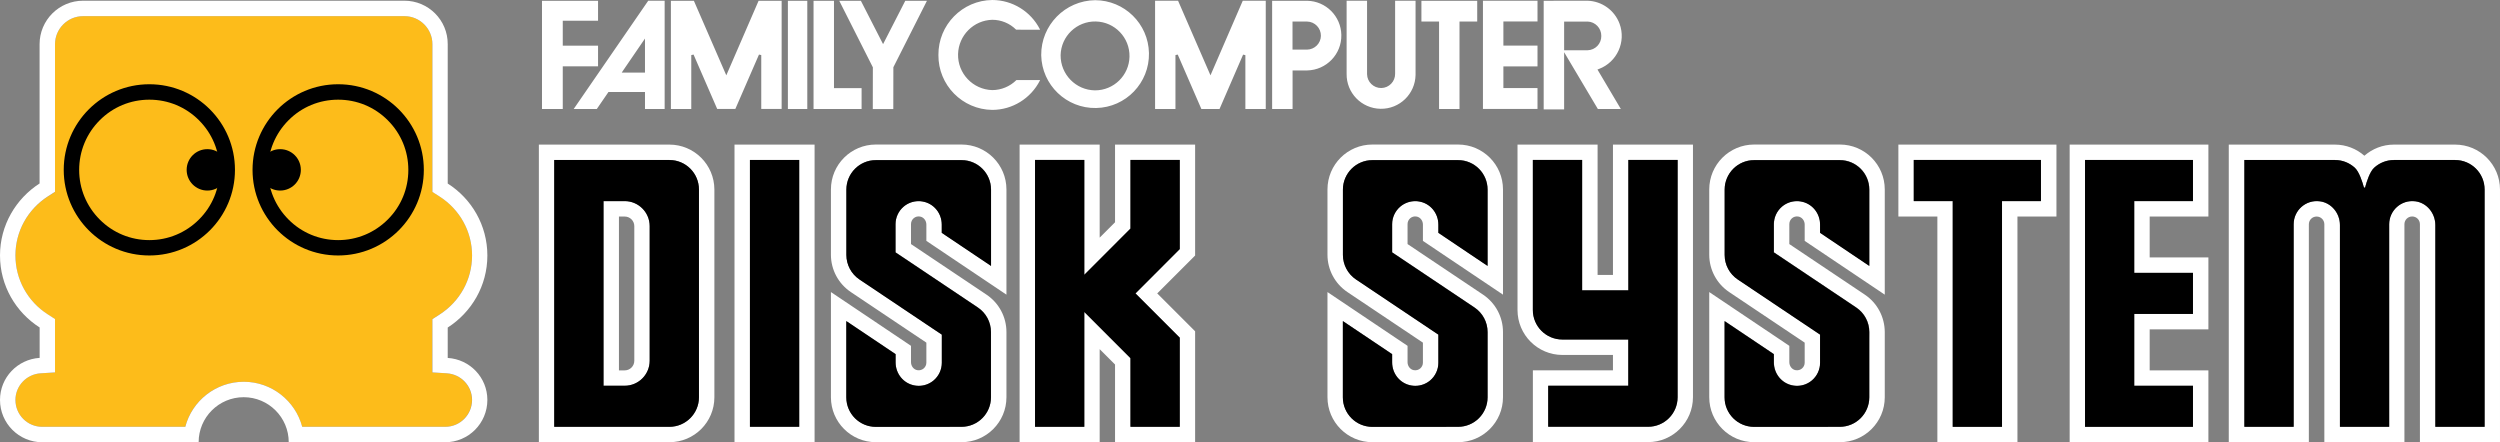 <?xml version="1.0" encoding="utf-8"?>
<!-- Generator: Adobe Illustrator 25.1.0, SVG Export Plug-In . SVG Version: 6.00 Build 0)  -->
<svg version="1.1" id="Layer_1" xmlns="http://www.w3.org/2000/svg" xmlns:xlink="http://www.w3.org/1999/xlink" x="0px" y="0px"
	 viewBox="0 0 3840 679.2" style="enable-background:new 0 0 3840 679.2;" xml:space="preserve">
<rect x="0" y="0" width="3840" height="679.2" fill="#808080" stroke="none"/>
<style type="text/css">
	.st0{fill:#FDBC1A;}
	.st1{fill:none;}
	.st2{fill:#FFFFFF;}
	.st3{fill:#FFFFFF;stroke:#000000;stroke-width:9;stroke-miterlimit:10;}
</style>
<g>
	<g>
		<g>
			<path class="st0" d="M664.2,503.1v-13l10.9-7c31.3-20,50-53.9,50-90.7s-18.7-70.6-50-90.7l-10.9-7v-13V67.9
				c0-23.7-19.3-43.1-43-43.1H127.6c-23.7,0-43.1,19.3-43.1,43.1v213.9v13l-10.9,7c-31.3,20-49.9,53.9-49.9,90.7
				s18.7,70.6,49.9,90.7l10.9,7v13v46.7V572l-22.2,1.4c-21.7,1.4-38.6,19.3-38.6,40.9c0,22.8,18.5,41.3,41.2,41.3h219.6
				c10.5-39.8,46.8-69.2,89.8-69.2s79.4,29.4,89.8,69.2h219.6c22.8,0,41.2-18.5,41.2-41.3c0-21.6-17-39.5-38.7-40.9l-22.2-1.4v-22.3
				L664.2,503.1L664.2,503.1z"/>
		</g>
		<g>
			<g>
				<g>
					<path d="M519.4,153.1c28.8,0,55.9,11.2,76.2,31.6c20.4,20.4,31.6,47.4,31.6,76.3s-11.2,55.9-31.6,76.2
						c-20.4,20.4-47.5,31.6-76.2,31.6s-55.9-11.2-76.2-31.6c-20.4-20.4-31.6-47.5-31.6-76.2s11.2-55.9,31.6-76.3
						C463.5,164.3,490.6,153.1,519.4,153.1 M519.4,129.4c-72.6,0-131.5,58.9-131.5,131.5s58.9,131.5,131.5,131.5
						S651,333.5,651,260.9S592.1,129.4,519.4,129.4L519.4,129.4z"/>
				</g>
			</g>
			<circle cx="430.3" cy="260.9" r="31.8"/>
		</g>
		<g>
			<g>
				<g>
					<path d="M229.4,153.1c28.8,0,55.9,11.2,76.2,31.6c20.4,20.4,31.6,47.4,31.6,76.3s-11.2,55.9-31.6,76.2
						c-20.4,20.4-47.5,31.6-76.2,31.6s-55.9-11.2-76.2-31.6c-20.4-20.4-31.6-47.5-31.6-76.2s11.2-55.9,31.6-76.3
						C173.5,164.3,200.6,153.1,229.4,153.1 M229.4,129.4c-72.6,0-131.5,58.9-131.5,131.5s58.9,131.5,131.5,131.5
						s131.5-58.9,131.5-131.5S302,129.4,229.4,129.4L229.4,129.4z"/>
				</g>
			</g>
			<circle cx="318.5" cy="260.9" r="31.8"/>
		</g>
		<path class="st2" d="M621.2,24.8c23.7,0,43,19.3,43,43.1v213.9v13l10.9,7c31.3,20,50,53.9,50,90.7s-18.7,70.6-50,90.7l-10.9,7v13
			v46.7V572l22.2,1.4c21.7,1.4,38.7,19.3,38.7,40.9c0,22.8-18.5,41.3-41.2,41.3H464.2c-10.5-39.8-46.8-69.2-89.8-69.2
			s-79.4,29.4-89.8,69.2H64.9c-22.8,0-41.2-18.5-41.2-41.3c0-21.6,17-39.5,38.6-40.9l22.2-1.4v-22.3v-46.7v-13l-10.9-7
			c-31.3-20-49.9-53.9-49.9-90.7s18.7-70.6,49.9-90.7l10.9-7v-13V67.9c0-23.7,19.3-43.1,43.1-43.1H621.2 M621.2,1.1H127.6
			C90.7,1.1,60.8,31,60.8,67.9v213.9C24.4,305.2,0,345.9,0,392.4c0,46.6,24.4,87.3,60.9,110.6v46.7C26.9,551.9,0,579.8,0,614.3
			c0,35.9,29.1,65,64.9,65h240.2c0-38.2,31-69.2,69.2-69.2s69.2,31,69.2,69.2h240.2c35.9,0,64.9-29.1,64.9-65
			c0-34.5-26.9-62.4-60.9-64.5v-46.7c36.5-23.4,60.9-64,60.9-110.6c0-46.6-24.3-87.3-60.9-110.6V67.9C687.9,31,658,1.1,621.2,1.1
			L621.2,1.1z"/>
	</g>
	<g>
		<path class="st2" d="M1028.2,222.1H827.7v457.1h200.6c38.1,0,69-30.9,69-69V291.1C1097.2,253,1066.3,222.1,1028.2,222.1z
			 M1073.6,610.2c0,25-20.3,45.3-45.3,45.3H851.3V245.7h176.9c25,0,45.3,20.3,45.3,45.3V610.2z"/>
		<path class="st2" d="M1515.3,452.6l-116-77.7v-30.7c0-7.2,6.4-12.9,13.8-11.6c5.8,1,9.8,6.4,9.8,12.3v18v7.1l123,82.6l0-161.6
			c0-38.1-30.9-69-69-69h-131.6c-38.1,0-69,30.9-69,69v100.3c0,23,11.5,44.5,30.6,57.3l116,77.7v30.7c0,7.2-6.4,12.8-13.8,11.6
			c-5.8-0.9-9.8-6.4-9.8-12.3v-18v-7.1l-123-82.6v161.6c0,38.1,30.9,69,69,69h131.6c38.1,0,69-30.9,69-69v-89.7l0,22.1v-32.6
			C1545.9,486.9,1534.4,465.4,1515.3,452.6z M1522.2,520.5L1522.2,520.5l0,89.7c0,25-20.3,45.3-45.3,45.3h-131.6
			c-25,0-45.3-20.3-45.3-45.3V493.1l75.7,50.8v12.6c0,17.8,12.5,32.8,29.7,35.6c1.9,0.3,3.8,0.5,5.8,0.5c8.4,0,16.5-3,23-8.4
			c7.9-6.8,12.5-16.6,12.5-27v-30.7v-12.6l-10.5-7l-116-77.7c-12.6-8.4-20.1-22.5-20.1-37.7V291.1c0-25,20.3-45.3,45.3-45.3h131.6
			c25,0,45.3,20.3,45.3,45.3l0,117.2l-75.7-50.8v-12.6c0-17.9-12.5-32.8-29.7-35.6c-1.9-0.3-3.8-0.5-5.8-0.5c-8.4,0-16.5,3-23,8.4
			c-7.9,6.8-12.5,16.6-12.5,27v30.7v12.6l10.5,7l116,77.7c12.6,8.4,20.1,22.5,20.1,37.7L1522.2,520.5L1522.2,520.5z"/>
		<path class="st2" d="M2864.4,452.6l-116-77.7v-30.7c0-7.2,6.4-12.9,13.8-11.6c5.8,1,9.8,6.4,9.8,12.3v18v7.1l123,82.6l0-161.6
			c0-38.1-30.9-69-69-69h-131.6c-38.1,0-69,30.9-69,69v100.3c0,23,11.5,44.5,30.6,57.3l116,77.7v30.7c0,7.2-6.4,12.8-13.8,11.6
			c-5.8-0.9-9.8-6.4-9.8-12.3v-18v-7.1l-123-82.6v161.6c0,38.1,30.9,69,69,69h131.6c38.1,0,69-30.9,69-69v-89.7l0,22.1v-32.6
			C2894.9,486.9,2883.5,465.4,2864.4,452.6z M2871.3,520.5L2871.3,520.5l0,89.7c0,25-20.3,45.3-45.3,45.3h-131.6
			c-25,0-45.3-20.3-45.3-45.3V493.1l75.7,50.8v12.6c0,17.8,12.5,32.8,29.7,35.6c1.9,0.3,3.9,0.5,5.8,0.5c8.4,0,16.5-3,23-8.4
			c7.9-6.8,12.5-16.6,12.5-27v-30.7v-12.6l-10.5-7l-116-77.7c-12.6-8.4-20.1-22.5-20.1-37.7V291.1c0-25,20.3-45.3,45.3-45.3h131.6
			c25,0,45.3,20.3,45.3,45.3l0,117.2l-75.6-50.8v-12.6c0-17.9-12.5-32.8-29.7-35.6c-1.9-0.3-3.9-0.5-5.8-0.5c-8.4,0-16.5,3-23,8.4
			c-7.9,6.8-12.5,16.6-12.5,27v30.7v12.6l10.5,7l116,77.7c12.6,8.4,20.1,22.5,20.1,37.7L2871.3,520.5L2871.3,520.5z"/>
		<path class="st2" d="M2278,452.6l-116-77.7v-30.7c0-7.2,6.4-12.9,13.8-11.6c5.8,1,9.8,6.4,9.8,12.3v18v7.1l123,82.6l0-161.6
			c0-38.1-30.9-69-69-69H2108c-38.1,0-69,30.9-69,69v100.3c0,23,11.5,44.5,30.6,57.3l116,77.7v30.7c0,7.2-6.4,12.8-13.8,11.6
			c-5.8-0.9-9.8-6.4-9.8-12.3v-18v-7.1l-123-82.6v161.6c0,38.1,30.9,69,69,69h131.6c38.1,0,69-30.9,69-69v-89.7l0,22.1v-32.6
			C2308.6,486.9,2297.1,465.4,2278,452.6z M2285,520.5L2285,520.5l0,89.7c0,25-20.3,45.3-45.3,45.3H2108c-25,0-45.3-20.3-45.3-45.3
			V493.1l75.7,50.8v12.6c0,17.8,12.5,32.8,29.7,35.6c1.9,0.3,3.9,0.5,5.8,0.5c8.4,0,16.5-3,23-8.4c7.9-6.8,12.5-16.6,12.5-27v-30.7
			v-12.6l-10.5-7l-116-77.7c-12.6-8.4-20.1-22.5-20.1-37.7V291.1c0-25,20.3-45.3,45.3-45.3h131.6c25,0,45.3,20.3,45.3,45.3l0,117.2
			l-75.6-50.8v-12.6c0-17.9-12.5-32.8-29.7-35.6c-1.9-0.3-3.9-0.5-5.8-0.5c-8.4,0-16.5,3-23,8.4c-7.9,6.8-12.5,16.6-12.5,27v30.7
			v12.6l10.5,7l116,77.7c12.6,8.4,20.1,22.5,20.1,37.7L2285,520.5L2285,520.5z"/>
		<path class="st2" d="M1128.2,222.1v457.1h123V222.1H1128.2z M1227.6,655.6h-75.7V245.7h75.7V655.6z"/>
		<path class="st2" d="M3098.8,222.1h-123h-59.9v110.5h59.9v346.6h123V332.6h59.9V222.1H3098.8z M3134.9,308.9h-59.9v346.7h-75.7
			V308.9h-59.9v-63.2h195.4L3134.9,308.9L3134.9,308.9z"/>
		<path class="st2" d="M959.5,308.9H927v283.6h32.5c21.2,0,38.4-17.2,38.4-38.4V347.3C997.9,326.2,980.7,308.9,959.5,308.9z
			 M974.3,554.1c0,8.2-6.6,14.8-14.8,14.8h-8.8V332.6h8.8c8.2,0,14.8,6.6,14.8,14.8V554.1z"/>
		<path class="st2" d="M1835.7,222.1h-123v119.3l-23.6,23.6V222.1h-123v457.1h123V536.3l23.6,23.6v119.3h123V508.9l-58.2-58.2
			l58.2-58.2V222.1z M1812.1,382.6l-68,68l68,68v136.9h-75.7V550.1l-70.9-70.9v176.3h-75.7V245.7h75.7v176.3l70.9-70.9V245.7h75.7
			V382.6z"/>
		<path class="st2" d="M2477.5,222.1v200.2h-23.6V222.1h-123v164.7l0,66.3v23.1c0,38.1,30.9,69,69,69h77.6v23.6h-123v110.3h176.9
			c38.1,0,69-30.9,69-69V222.1H2477.5z M2576.8,610.2c0,25-20.3,45.3-45.3,45.3h-153.3v-63h99.3h23.7v-23.7v-23.6v-23.7h-23.7h-77.6
			c-25,0-45.3-20.3-45.3-45.3v-23.1l0-66.3V245.7h75.7v176.6V446h23.7h23.6h23.7v-23.7V245.7h75.7L2576.8,610.2L2576.8,610.2z"/>
		<path class="st2" d="M3301.9,332.6h90.2V222.1h-213.1v457.1h213.1V568.9h-90.2v-63h90.2V395.4h-90.2V332.6z M3368.4,419.1v63.2
			h-90.2v110.3h90.2v63h-165.8V245.7h165.8v63.2h-90.2v110.2H3368.4z"/>
		<path class="st2" d="M3771,222.1l-93.9,0c-17.4,0-33.2,6.5-45.4,17.1c-12.1-10.6-28-17.1-45.4-17.1l-162.9,0v457.1h123V344.5
			c0-6.6,5.3-11.9,11.9-11.9c6.6,0,11.9,5.3,11.9,11.9v334.8h123V344.4c0-6.6,5.3-11.9,11.9-11.9c6.6,0,11.9,5.3,11.9,11.9v334.8
			h123V291.1C3840,253,3809.1,222.1,3771,222.1z M3816.3,655.6h-75.7V345.7c0-18.1-12.9-34.2-30.9-36.5
			c-21.7-2.8-40.2,14.1-40.2,35.2v311.1H3594V345.7c0-18.1-12.9-34.2-30.9-36.5c-21.7-2.8-40.2,14.1-40.2,35.2v311.1h-75.7V245.7
			l139.2,0c11.7,0,22.4,4.5,30.4,11.8c6.8,6.2,11.8,22.3,13.9,29.9c0.3,1.1,1.8,1.1,2.1,0c2.1-7.6,7-23.6,13.8-29.9
			c8.1-7.3,18.7-11.8,30.4-11.8l93.9,0c25,0,45.3,20.3,45.3,45.3V655.6z"/>
	</g>
	<g>
		<path d="M2825.9,655.6c25,0,45.3-20.3,45.3-45.3v-89.7h0v-10.5c0-15.1-7.5-29.2-20.1-37.7l-116-77.7l-10.5-7v-12.6v-30.7
			c0-10.4,4.6-20.3,12.5-27c6.5-5.5,14.6-8.4,23-8.4c1.9,0,3.8,0.1,5.8,0.5c17.2,2.8,29.7,17.8,29.7,35.6v12.6l75.6,50.8l0-117.2
			c0-25-20.3-45.3-45.3-45.3h-131.6c-25,0-45.3,20.3-45.3,45.3v100.3c0,15.1,7.5,29.2,20.1,37.7l116,77.7l10.5,7v12.6v30.7
			c0,10.4-4.6,20.3-12.5,27c-6.5,5.5-14.6,8.4-23,8.4c-1.9,0-3.8-0.2-5.8-0.5c-17.2-2.8-29.7-17.8-29.7-35.6v-12.6l-75.7-50.8v117.2
			c0,25,20.3,45.3,45.3,45.3L2825.9,655.6L2825.9,655.6z"/>
		<path d="M2239.6,655.6c25,0,45.3-20.3,45.3-45.3v-89.7h0v-10.5c0-15.1-7.5-29.2-20.1-37.7l-116-77.7l-10.5-7v-12.6v-30.7
			c0-10.4,4.6-20.3,12.5-27c6.5-5.5,14.6-8.4,23-8.4c1.9,0,3.8,0.1,5.8,0.5c17.2,2.8,29.7,17.8,29.7,35.6v12.6l75.6,50.8l0-117.2
			c0-25-20.3-45.3-45.3-45.3H2108c-25,0-45.3,20.3-45.3,45.3v100.3c0,15.1,7.5,29.2,20.1,37.7l116,77.7l10.5,7v12.6v30.7
			c0,10.4-4.6,20.3-12.5,27c-6.5,5.5-14.6,8.4-23,8.4c-1.9,0-3.8-0.2-5.8-0.5c-17.2-2.8-29.7-17.8-29.7-35.6v-12.6l-75.7-50.8v117.2
			c0,25,20.3,45.3,45.3,45.3L2239.6,655.6L2239.6,655.6z"/>
		<path d="M2576.8,610.2V245.7h-75.7v176.6V446h-23.7h-23.6h-23.7v-23.7V245.7h-75.7v141.1l0,66.3v23.1c0,25,20.3,45.3,45.3,45.3
			h77.6h23.7v23.7v23.6v23.7h-23.7h-99.3v63h153.3C2556.5,655.6,2576.8,635.2,2576.8,610.2z"/>
		<polygon points="1736.4,655.6 1812.1,655.6 1812.1,518.7 1744.1,450.7 1812.1,382.6 1812.1,245.7 1736.4,245.7 1736.4,351.1 
			1665.5,422.1 1665.5,245.7 1589.8,245.7 1589.8,655.6 1665.5,655.6 1665.5,479.2 1736.4,550.2 		"/>
		<rect x="1151.9" y="245.7" width="75.7" height="409.8"/>
		<path d="M1476.8,655.6c25,0,45.3-20.3,45.3-45.3v-89.7h0v-10.5c0-15.1-7.5-29.2-20.1-37.7l-116-77.7l-10.5-7v-12.6v-30.7
			c0-10.4,4.6-20.3,12.5-27c6.5-5.5,14.6-8.4,23-8.4c1.9,0,3.8,0.1,5.8,0.5c17.2,2.8,29.7,17.8,29.7,35.6v12.6l75.7,50.8l0-117.2
			c0-25-20.3-45.3-45.3-45.3h-131.6c-25,0-45.3,20.3-45.3,45.3v100.3c0,15.1,7.5,29.2,20.1,37.7l116,77.7l10.5,7v12.6v30.7
			c0,10.4-4.6,20.3-12.5,27c-6.5,5.5-14.6,8.4-23,8.4c-1.9,0-3.8-0.2-5.8-0.5c-17.2-2.8-29.7-17.8-29.7-35.6v-12.6l-75.7-50.8v117.2
			c0,25,20.3,45.3,45.3,45.3L1476.8,655.6L1476.8,655.6z"/>
		<path d="M1073.6,610.2V291.1c0-25-20.3-45.3-45.3-45.3H851.3v409.8h176.9C1053.2,655.6,1073.6,635.2,1073.6,610.2z M997.9,554.1
			c0,21.2-17.2,38.4-38.4,38.4H927V308.9h32.5c21.2,0,38.4,17.2,38.4,38.4L997.9,554.1L997.9,554.1z"/>
		<path d="M3740.7,345.7v309.9h75.7V291.1c0-25-20.3-45.3-45.3-45.3l-93.9,0c-11.7,0-22.4,4.5-30.4,11.8
			c-6.9,6.2-11.8,22.2-13.8,29.9c-0.3,1.1-1.8,1.1-2.1,0c-2.1-7.6-7.1-23.7-13.9-29.9c-8.1-7.3-18.7-11.8-30.4-11.8l-139.2,0v409.8
			h75.7V344.4c0-21.1,18.5-38,40.2-35.2c17.9,2.3,30.9,18.4,30.9,36.5v309.9h75.7V344.4c0-21.1,18.5-38,40.2-35.2
			C3727.7,311.5,3740.7,327.6,3740.7,345.7z"/>
		<polygon points="2999.4,655.6 3075.1,655.6 3075.1,308.9 3134.9,308.9 3134.9,245.7 2939.6,245.7 2939.6,308.9 2999.4,308.9 		"/>
		<polygon points="3368.4,592.5 3278.2,592.5 3278.2,482.2 3368.4,482.2 3368.4,419.1 3278.2,419.1 3278.2,308.9 3368.4,308.9 
			3368.4,245.7 3202.6,245.7 3202.6,655.6 3368.4,655.6 		"/>
	</g>
	<g>
		<path class="st2" d="M1441.4,84.4c-0.4,46.1,36.6,83.9,82.8,84.4c30.9-0.1,59.1-17.6,73.1-45.1l0.3-0.7h-36.4
			c-9.9,9.8-23.1,15.3-37,15.4c-29.8-0.8-53.4-25.6-52.6-55.4c0.8-28.7,23.9-51.9,52.6-52.6c13.7,0,26.9,5.5,36.6,15.2l36.8,0.1
			l-0.3-0.7c-14-27.5-42.2-44.9-73.1-45C1478.1,0.5,1441.1,38.2,1441.4,84.4z M1599.3,84.8c0.9,45.7,38.7,82,84.4,81.1
			c45.7-0.9,82-38.7,81.1-84.4c-0.9-45.1-37.7-81.1-82.7-81.2C1635.9,0.9,1598.9,38.7,1599.3,84.8L1599.3,84.8z M1629.1,84.8
			c0.6-29.2,24.8-52.4,54-51.8c29.2,0.6,52.4,24.8,51.8,54c-0.6,28.8-24.1,51.8-52.9,51.8C1652.5,138.5,1628.9,114.3,1629.1,84.8
			L1629.1,84.8z M2361.2,1.1h-83.4v166.2h83.8v-32h-52.4V102h52.4V70h-52.4V33h52.4V1L2361.2,1.1L2361.2,1.1L2361.2,1.1L2361.2,1.1z
			 M1020.4,1.1h-24.7L881.2,167.4h35.5c0,0,17.7-25.8,17.9-26.1h56.1v26.1h30.2V1.1H1020.4L1020.4,1.1z M956.9,108.6l33.8-49.4v52.3
			H955C955.6,110.6,956.9,108.6,956.9,108.6z M1943.9,1.1h-35c0,0-48.8,112.8-49.6,114.6c-0.8-1.8-49.8-114.6-49.8-114.6h-35.3
			v166.3h31.3V84.6c0.5-0.1,3-0.7,3.5-0.8l36.3,83.6h27.9c0,0,36-82.8,36.2-83.5c0.5,0.1,3,0.7,3.5,0.8v82.7h31.3V1.1H1943.9
			L1943.9,1.1z M2173.9,1.1h-31v112.2c0.2,11.9-9.4,21.7-21.2,21.9s-21.7-9.3-21.9-21.2c0-0.2,0-0.4,0-0.6V1.1h-31.4v112.2
			c-0.5,29.3,22.8,53.3,52.1,53.8c29.3,0.5,53.3-22.8,53.8-52.1c0-0.6,0-1.1,0-1.7V1.2L2173.9,1.1L2173.9,1.1z M2371.6,1.2h-0.5V168
			h31.4V80.2c1.6,2.6,51.8,87.2,51.8,87.2h35.3c0,0-35.4-59.7-35.9-60.6c0.7-0.2,2.1-0.8,2.1-0.8c28-10.5,42.2-41.7,31.8-69.7
			c-7.7-20.6-27.1-34.5-49.1-35.2L2371.6,1.2L2371.6,1.2z M2438.5,33.1c11.9,0.4,21.2,10.2,21.1,22.1c0.2,11.9-9.2,21.7-21.1,22h-36
			v-44H2438.5L2438.5,33.1z M1954.4,1.2h-0.4v166.2h31.4v-59.2h22.4c29.6-0.6,53.1-25,52.5-54.5c-0.5-28.8-23.7-52-52.5-52.5
			L1954.4,1.2L1954.4,1.2z M2007.7,33.1c11.9,0.2,21.4,10.1,21.2,22c-0.2,11.6-9.6,20.9-21.2,21.1h-22.4V33.1H2007.7L2007.7,33.1z
			 M2268.5,1.2h-85.2v31.9h27.1v134.3h31.4V33.1h27.2V1.2H2268.5L2268.5,1.2z M1423,1.2h-32.5c0,0-33.4,65-34.1,66.6
			c-0.8-1.5-34.1-66.6-34.1-66.6h-33.2l51.6,102.2l-0.1,64.1h31.5l0.1-64.2c0.1,0,51.2-101.3,51.2-101.3l0.3-0.7L1423,1.2L1423,1.2z
			 M1280.5,1.2h-30.9v166.2h73.8v-32H1281V1.2H1280.5L1280.5,1.2z M1239.6,1.2h-29.4v166.2h29.8V1.2H1239.6L1239.6,1.2z M1200.2,1.2
			h-35c0,0-48.8,112.7-49.6,114.5L1065.8,1.2h-35.3v166.2h31.3V84.6c0.5-0.1,3-0.7,3.5-0.8c0.3,0.7,36.3,83.5,36.3,83.5h27.9
			l36.3-83.5c0.5,0.1,3,0.7,3.5,0.8v82.7h31.3V1.2H1200.2L1200.2,1.2z M918.2,1.2h-85.7v166.2h31.9v-65.5h54.2V70.1h-54.2V31.8h54.2
			V1.2L918.2,1.2L918.2,1.2z"/>
	</g>
</g>
</svg>
